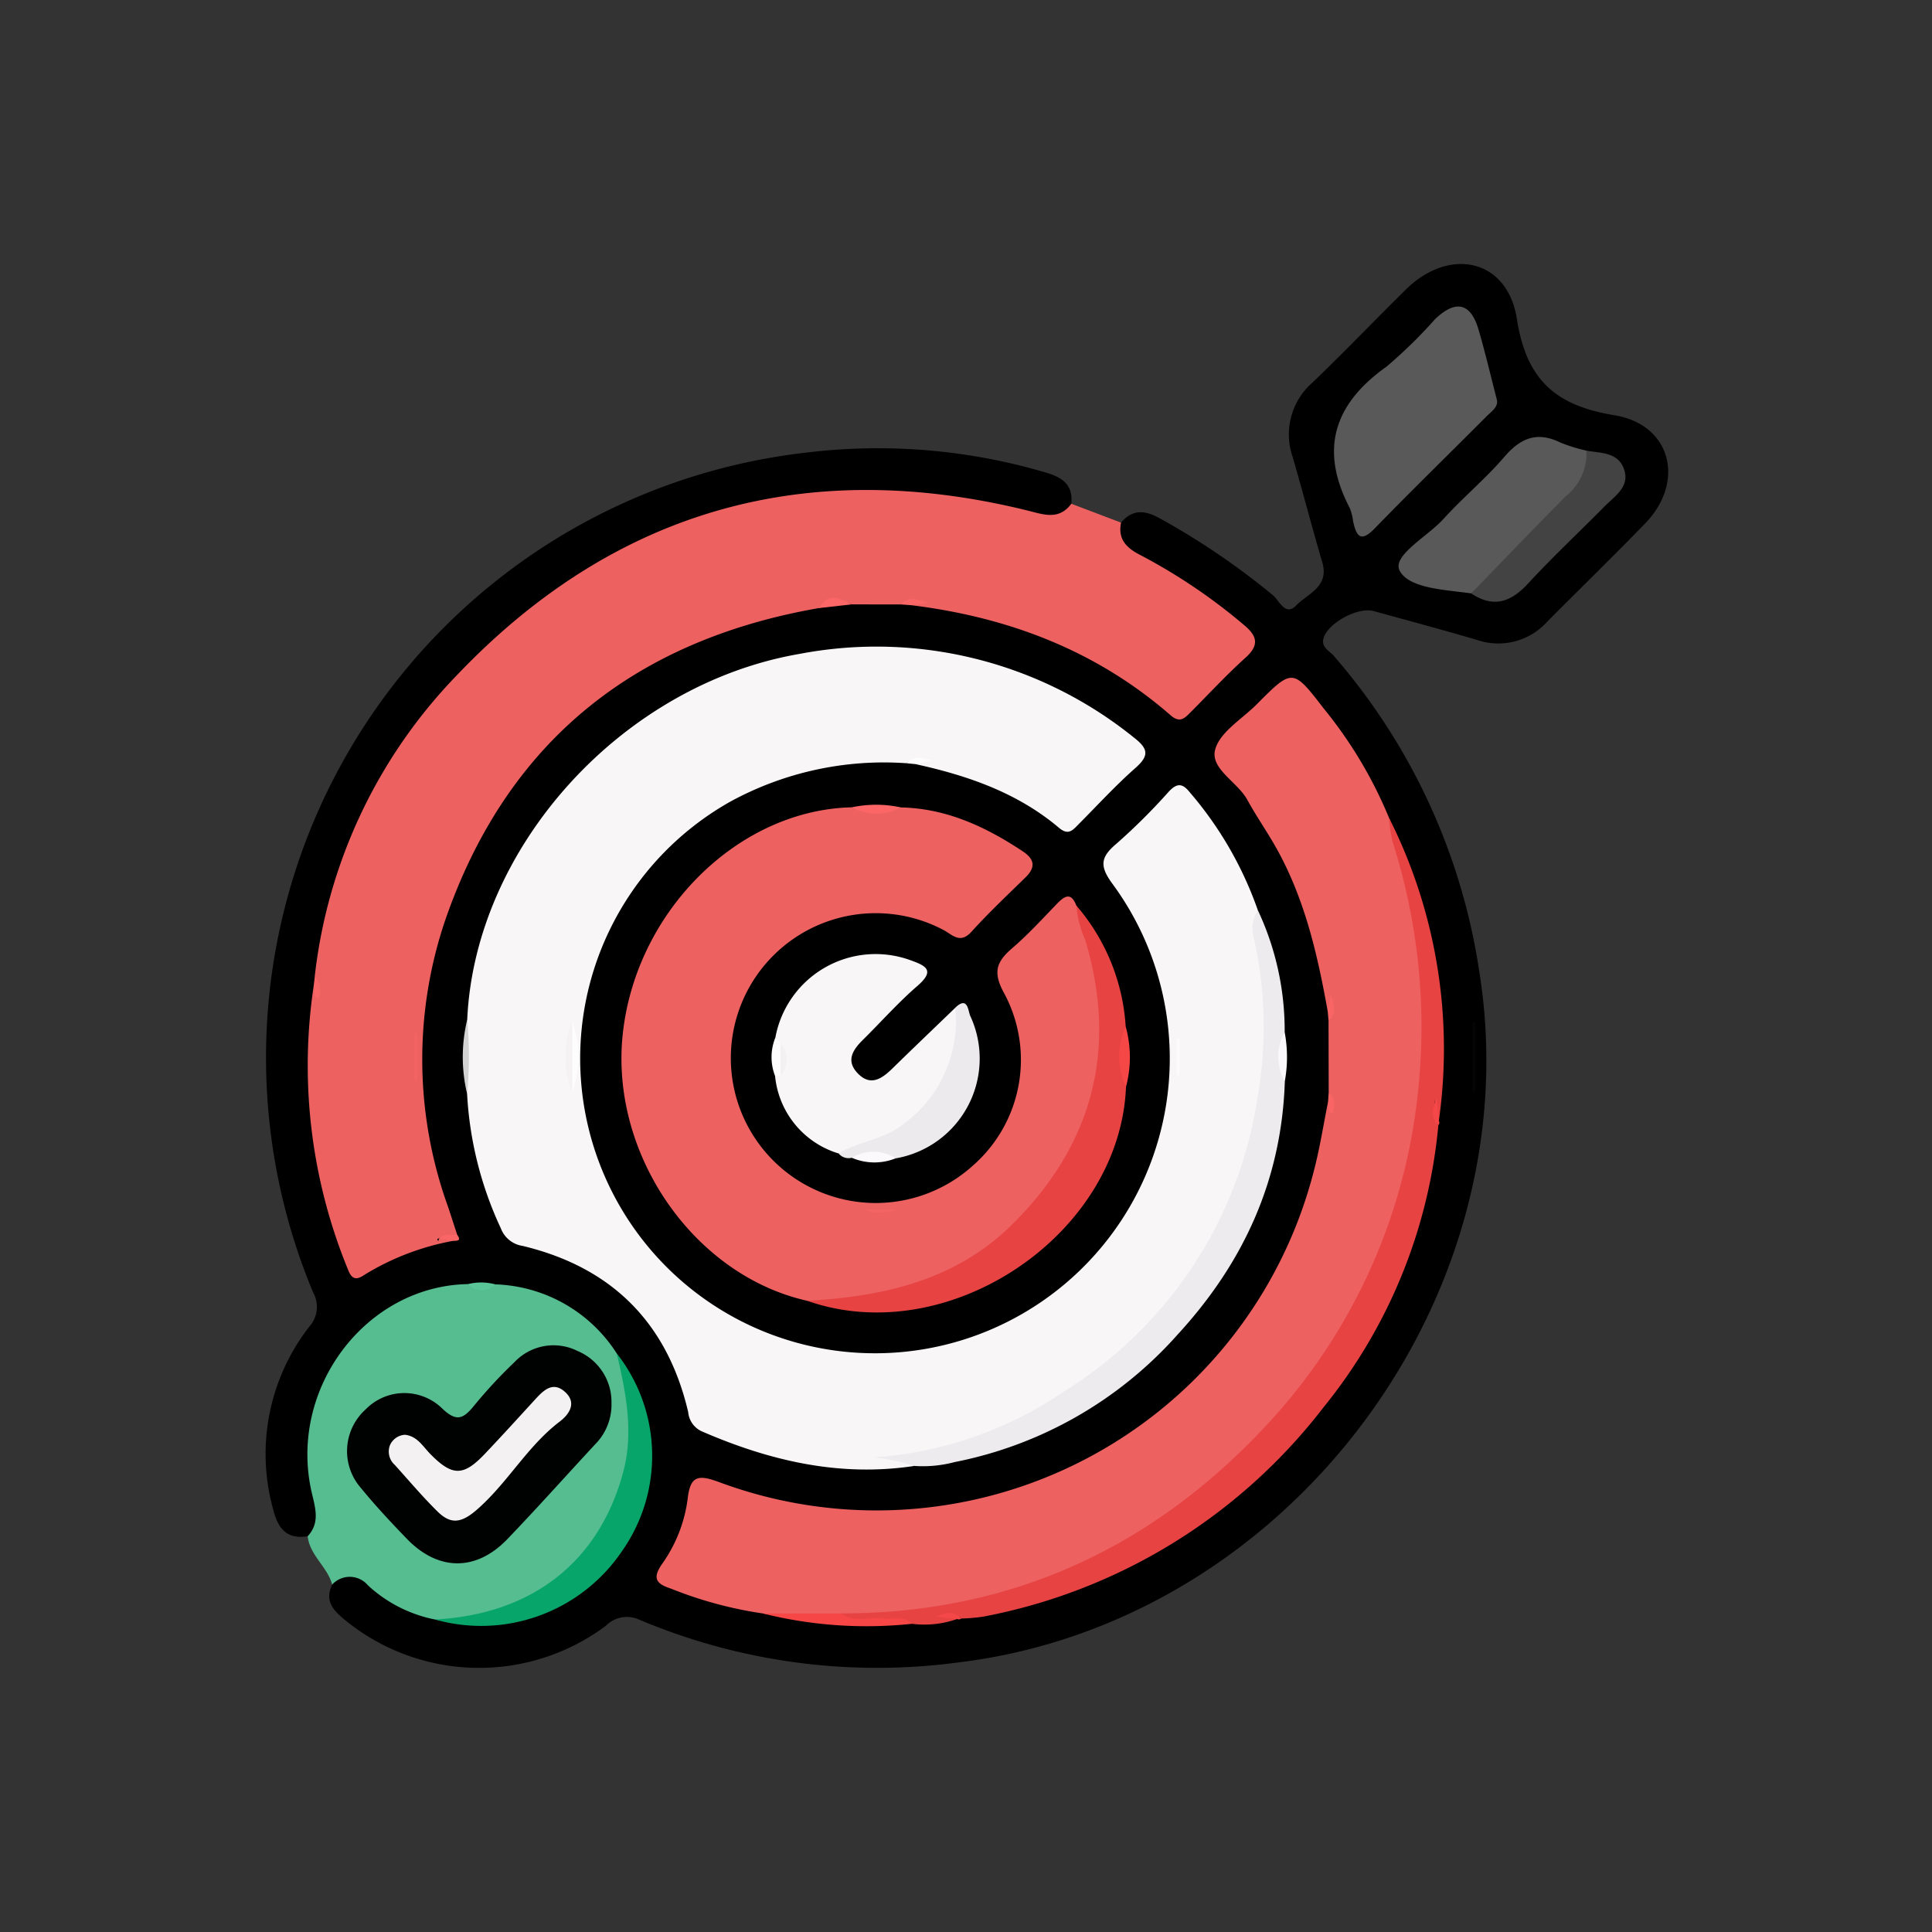 <svg xmlns="http://www.w3.org/2000/svg" xmlns:xlink="http://www.w3.org/1999/xlink" width="166" height="166" viewBox="0 0 166 166">
  <rect x="0" y="0" width="166" height="166" fill="#333333" stroke="none"/>
  <defs>
    <clipPath id="clip-path">
      <circle id="Elipse_7050" data-name="Elipse 7050" cx="83" cy="83" r="83" transform="translate(387 2995)" fill="#fff" stroke="#707070" stroke-width="1"/>
    </clipPath>
  </defs>
  <g id="Enmascarar_grupo_700145" data-name="Enmascarar grupo 700145" transform="translate(-387 -2995)" clip-path="url(#clip-path)">
    <g id="Grupo_841830" data-name="Grupo 841830" transform="translate(409.836 3017.69)">
      <path id="Trazado_568526" data-name="Trazado 568526" d="M2735.522,400.334c-1.757.277-2.525-.61-2.944-2.232a17.8,17.8,0,0,1,3.088-15.784,2.532,2.532,0,0,0,.334-2.911,52.316,52.316,0,0,1,42.371-72.183,50.9,50.9,0,0,1,20.489,1.689c1.455.422,2.444,1.021,2.274,2.706-.617,2.078-2.164,1.693-3.618,1.284a47.592,47.592,0,0,0-13.923-1.874,48.21,48.21,0,0,0-45.824,35.935,23.333,23.333,0,0,0-1.037,5.295,6.315,6.315,0,0,1-.183,1.1,49.368,49.368,0,0,0,2.349,21.915c.572,1.581,1.382,1.837,2.826,1.073a17.208,17.208,0,0,1,5.8-1.765c.312-.022-.094-.005.218-.033a2.24,2.24,0,0,0,.654-.039c-.125-.145-.344-.149-.464-.307A28.1,28.1,0,0,1,2745,363.4a39.443,39.443,0,0,1,34.374-43.324c1.025.016,1.973-.462,2.994-.474,1.277-.04,2.554-.044,3.831.011a5.948,5.948,0,0,1,1.084.168,40.853,40.853,0,0,1,15.863,4.819,32.668,32.668,0,0,1,5.516,3.584c1.293,1.11,2.328,1,3.434-.216a32.387,32.387,0,0,1,2.835-2.822c1.417-1.208,1.115-2.194-.159-3.248a72.115,72.115,0,0,0-8.185-5.532c-1.137-.7-2.384-1.485-1.179-3.126,1-1.176,2.065-1.066,3.334-.364a63.335,63.335,0,0,1,9.711,6.6c.549.453,1.069,1.843,1.99.891.987-1.018,2.875-1.61,2.26-3.7-.885-3.007-1.67-6.043-2.545-9.052a5.913,5.913,0,0,1,1.708-6.417c2.717-2.608,5.323-5.333,8.007-7.978,3.768-3.715,8.747-2.621,9.545,2.518.811,5.22,3.3,7.449,8.388,8.278,4.886.8,6.091,5.72,2.649,9.28-2.782,2.878-5.661,5.662-8.478,8.507a5.645,5.645,0,0,1-6.036,1.5c-2.933-.856-5.884-1.654-8.832-2.462-1.36-.373-3.929,1.031-4.3,2.325-.228.794.492,1.082.868,1.514a53.33,53.33,0,0,1,12.516,27.167c4.478,28.06-16.509,55.9-44.735,59.324a52.51,52.51,0,0,1-27.414-3.658,2.54,2.54,0,0,0-2.9.512,18.2,18.2,0,0,1-22.286-.389c-1.032-.835-1.944-1.662-1.23-3.153.833-1.75,2.008-1.383,3.237-.5a17.5,17.5,0,0,0,5.772,2.994c9.394,1.714,16.625-3.394,17.724-12.636a12.986,12.986,0,0,0-2.626-9.232,12.705,12.705,0,0,0-10.257-5.794c-.713-.007-1.424-.013-2.136.022-8.764.452-14.365,7.975-12.818,17.169C2736.755,397.891,2737.527,399.5,2735.522,400.334Z" transform="translate(-2731.922 -291.027)"/>
      <path id="Trazado_568527" data-name="Trazado 568527" d="M2809.42,335.015c-.287,1.405.444,2.161,1.614,2.763a48.855,48.855,0,0,1,8.95,6.033c1.131.945,1.342,1.718.127,2.812-1.63,1.466-3.121,3.086-4.672,4.64-.508.509-.932,1.026-1.745.319-6.416-5.593-14-8.459-22.36-9.478a.881.881,0,0,1,.988-.287c-.416.092-1.129-.243-1.807.229l-4.236-.007c-1.014-.552-1.9-.018-2.817.318-15.9,2.765-26.86,11.536-32.14,26.9a37.279,37.279,0,0,0,.257,24.5c.273.813.534,1.63.8,2.445-.437.4-1.021.126-1.636.334-.178.006.055.365.051.056,0-.087.252-.127.4-.135a.9.9,0,0,1,.812.275,22.122,22.122,0,0,0-7.607,2.92c-.719.5-1.094.332-1.389-.427a46.14,46.14,0,0,1-2.967-24.361.512.512,0,0,1,.289.439,1.581,1.581,0,0,0-.2-1.23A44.282,44.282,0,0,1,2752.3,348.18c13.507-14.207,29.96-18.9,49.029-14.218,1.395.343,2.731.887,3.819-.568Z" transform="translate(-2735.933 -312.8)" fill="#ed6161"/>
      <path id="Trazado_568528" data-name="Trazado 568528" d="M2739.533,498.644c1.07-1.157.66-2.413.353-3.733-2.065-8.9,4.6-17.772,13.42-17.934a2.628,2.628,0,0,0,2.35.024,12.867,12.867,0,0,1,10.43,5.931c4.45,8.955-.758,18.268-8.279,21.922a12.509,12.509,0,0,1-7.342.941,11.873,11.873,0,0,1-5.755-2.935,2.042,2.042,0,0,0-3.073-.063C2741.228,501.265,2739.714,500.292,2739.533,498.644Z" transform="translate(-2735.933 -389.337)" fill="#56bd91"/>
      <path id="Trazado_568529" data-name="Trazado 568529" d="M2806.17,370.813A27.544,27.544,0,0,0,2791,374.126a25.329,25.329,0,1,0,32.916,7.121c-1.156-1.551-1.135-2.323.284-3.516a52.453,52.453,0,0,0,4.5-4.477c.735-.788,1.2-.71,1.834.09a31.374,31.374,0,0,1,5.822,10.106c.368,3.554,1.157,7.034,1.129,10.665a37.838,37.838,0,0,1-27.062,35.655c-1.794.509-3.577,1.273-5.139.7a1.883,1.883,0,0,1,1.532.723c-6.414.968-12.434-.451-18.277-2.992a2.008,2.008,0,0,1-1.13-1.638c-1.8-7.688-6.58-12.446-14.232-14.28a2.367,2.367,0,0,1-1.865-1.508,31.136,31.136,0,0,1-2.9-11.542,26.144,26.144,0,0,1,.01-6.392c.67-14.847,13.3-28.782,28.535-31.42a35.214,35.214,0,0,1,28.752,7.188c1.26.977,1.307,1.569.112,2.624-1.7,1.5-3.244,3.188-4.848,4.8-.5.5-.876,1.029-1.7.332-3.564-3.014-7.832-4.489-12.311-5.471.142-.328.511-.208.881-.428C2807.208,370.709,2806.618,370.389,2806.17,370.813Z" transform="translate(-2751.114 -327.924)" fill="#f8f6f7"/>
      <path id="Trazado_568530" data-name="Trazado 568530" d="M2812.291,446.839a34.655,34.655,0,0,1-7.9-2.137c-1.22-.4-1.619-.858-.759-2.1a12.4,12.4,0,0,0,2.212-5.636c.221-1.956.907-2.07,2.656-1.427a38.793,38.793,0,0,0,51.192-26.911c.484-1.887.783-3.82,1.168-5.732.285.129.185.454.334.652-.14-.486.137-1.049-.275-1.485q-.006-3.061-.013-6.123c.447-.438.12-1.033.316-1.542-.191.229-.044.612-.384.741-.847-4.774-1.923-9.483-4.267-13.788-.82-1.506-1.82-2.914-2.645-4.418-.849-1.548-3.187-2.657-2.766-4.3.387-1.509,2.306-2.633,3.572-3.905,3.07-3.086,3.1-3.1,5.743.337a37.361,37.361,0,0,1,5.621,9.4c2.3,6.29,3.833,12.712,3.5,19.482-.746,15.012-6.629,27.576-17.99,37.447a48.694,48.694,0,0,1-26.218,11.729c-2.267.293-4.539.073-6.809.151A51.216,51.216,0,0,1,2812.291,446.839Z" transform="translate(-2769.592 -330.9)" fill="#ed6161"/>
      <path id="Trazado_568531" data-name="Trazado 568531" d="M2812.714,432.46c-9.759-2.193-16.953-12.609-15.84-22.929,1.138-10.554,9.925-19.248,19.676-19.469a8.336,8.336,0,0,0,4.229.009c3.906.085,7.271,1.655,10.452,3.765,1.033.685,1.142,1.372.24,2.254-1.571,1.534-3.17,3.045-4.644,4.67-.99,1.091-1.657.217-2.427-.174a12.451,12.451,0,1,0,2.554,20.263,12.079,12.079,0,0,0,2.7-14.792c-1-1.8-.695-2.709.672-3.883s2.586-2.512,3.84-3.809c.659-.682,1.221-1.058,1.684.147,4.548,9.207,3.262,17.881-3.057,25.63C2827.72,430.367,2820.954,433.424,2812.714,432.46Z" transform="translate(-2766.201 -343.386)" fill="#ed6161"/>
      <path id="Trazado_568532" data-name="Trazado 568532" d="M2836.785,460.321c14.99.01,27.377-5.947,37.256-16.937a49.317,49.317,0,0,0,12.241-27.168,52.221,52.221,0,0,0-2.106-22.2,14.1,14.1,0,0,1-.31-2.069A44.113,44.113,0,0,1,2888.154,418c-.525-.446-.129-1.077-.4-1.838.236.893-.124,1.611.357,2.211a44.962,44.962,0,0,1-9.883,24.261,48.219,48.219,0,0,1-29.235,17.967,15.518,15.518,0,0,1-1.867.159c-.3-.1.122-.026-.166-.142-.347-.14-.711-.031-1.051-.142.262.155.651-.012.838.331a8.477,8.477,0,0,1-3.867.407c-1.561-.481-3.166-.073-4.739-.239C2837.647,460.92,2836.823,461.383,2836.785,460.321Z" transform="translate(-2787.362 -344.384)" fill="#e74343"/>
      <path id="Trazado_568533" data-name="Trazado 568533" d="M2824.787,423.981a8.756,8.756,0,0,1,11.607-6.64c1.389.495,2.115.894.581,2.222-1.654,1.432-3.115,3.089-4.676,4.629-.86.847-1.461,1.774-.464,2.838,1.106,1.181,2.087.512,3.008-.389,1.788-1.749,3.6-3.477,5.4-5.215,1.058,1.051.7,2.311.454,3.508-.98,4.783-5.344,8.987-10.47,9.014a7.723,7.723,0,0,1-5.468-6.674,1.824,1.824,0,0,0,.36-.455,16.264,16.264,0,0,0-.006-2.038A1.846,1.846,0,0,0,2824.787,423.981Z" transform="translate(-2781.001 -357.528)" fill="#f8f6f7"/>
      <path id="Trazado_568534" data-name="Trazado 568534" d="M2940.661,306.8c.12.6-.46.974-.887,1.4-3.2,3.21-6.451,6.375-9.609,9.629-1.225,1.263-1.587.658-1.861-.608a4.51,4.51,0,0,0-.286-1.132c-2.618-5.014-1.384-8.938,3.159-12.158a41.956,41.956,0,0,0,4.185-4.095c1.773-1.682,3.05-1.371,3.72.922C2939.652,302.7,2940.113,304.682,2940.661,306.8Z" transform="translate(-2834.878 -295.121)" fill="#595959"/>
      <path id="Trazado_568535" data-name="Trazado 568535" d="M2846.286,456.576a16.807,16.807,0,0,0-3.414-.733,33.045,33.045,0,0,0,16.258-5.64,35.986,35.986,0,0,0,16.645-25.179,34.791,34.791,0,0,0-.381-14.17,2.859,2.859,0,0,1,.431-2.016,24.308,24.308,0,0,1,2.3,10.456,8.272,8.272,0,0,0,.014,4.236c-.276,8.458-3.527,15.589-9.25,21.8a34.5,34.5,0,0,1-19.119,10.915A10.616,10.616,0,0,1,2846.286,456.576Z" transform="translate(-2790.58 -353.312)" fill="#edebed"/>
      <path id="Trazado_568536" data-name="Trazado 568536" d="M2830.61,441.939c6.546-.356,12.768-1.764,17.6-6.541,6.933-6.854,9.118-15.047,6.293-24.472a8.712,8.712,0,0,1-.754-2.935,17.554,17.554,0,0,1,4.233,10.385,43.489,43.489,0,0,0,.027,5.183C2857.5,436.3,2842.741,446.2,2830.61,441.939Z" transform="translate(-2784.097 -352.864)" fill="#e74343"/>
      <path id="Trazado_568537" data-name="Trazado 568537" d="M2944.668,335.986c-2.225-.314-5.332-.41-6.142-1.949-.68-1.291,2.391-2.934,3.764-4.448,1.672-1.844,3.613-3.448,5.231-5.334,1.406-1.639,2.837-2.205,4.831-1.221a14.039,14.039,0,0,0,2.219.685,1.9,1.9,0,0,1-.03,2.575A51.752,51.752,0,0,1,2944.668,335.986Z" transform="translate(-2841.1 -307.692)" fill="#595959"/>
      <path id="Trazado_568538" data-name="Trazado 568538" d="M2762.759,512.476c8.33-.441,14.124-4.936,16.188-12.715.9-3.408.219-6.8-.568-10.147a14.237,14.237,0,0,1,.432,17.02A14.6,14.6,0,0,1,2762.759,512.476Z" transform="translate(-2748.225 -396.018)" fill="#08a56b"/>
      <path id="Trazado_568539" data-name="Trazado 568539" d="M2951.667,337.3c2.714-2.795,5.406-5.613,8.155-8.373a4.667,4.667,0,0,0,1.747-3.893c1.2.221,2.643.119,3.191,1.488.629,1.576-.727,2.388-1.633,3.305-2.189,2.218-4.472,4.347-6.582,6.637C2955.058,338.075,2953.559,338.564,2951.667,337.3Z" transform="translate(-2848.098 -309.005)" fill="#434343"/>
      <path id="Trazado_568540" data-name="Trazado 568540" d="M2836.356,438.681c1.708-1.057,3.814-1.157,5.459-2.449a10.939,10.939,0,0,0,4.557-10.073c1.106-1.069,1.111.331,1.293.7a8.7,8.7,0,0,1-6.41,12.241,21.04,21.04,0,0,0-3.771-.051A1.109,1.109,0,0,1,2836.356,438.681Z" transform="translate(-2787.135 -362.261)" fill="#eceaec"/>
      <path id="Trazado_568541" data-name="Trazado 568541" d="M2829.243,537.016c1.158.871,2.491.259,3.732.435.8.113,1.684-.266,2.364.456a36.773,36.773,0,0,1-12.82-.889Z" transform="translate(-2779.819 -421.078)" fill="#f64646"/>
      <path id="Trazado_568542" data-name="Trazado 568542" d="M2888.083,435.208a6.139,6.139,0,0,1-.026-5.183A9.875,9.875,0,0,1,2888.083,435.208Z" transform="translate(-2814.172 -364.514)" fill="#f64747"/>
      <path id="Trazado_568543" data-name="Trazado 568543" d="M2952.181,429.206v5.967l-.235,0V429.28Z" transform="translate(-2848.246 -364.081)" fill="#050505"/>
      <path id="Trazado_568544" data-name="Trazado 568544" d="M2768.219,428.753a34.727,34.727,0,0,1-.009,6.392A13.672,13.672,0,0,1,2768.219,428.753Z" transform="translate(-2750.909 -363.841)" fill="#d4d3d4"/>
      <path id="Trazado_568545" data-name="Trazado 568545" d="M2838.751,453.364a3.545,3.545,0,0,1,3.77.051A4.9,4.9,0,0,1,2838.751,453.364Z" transform="translate(-2788.401 -376.579)" fill="#fbf9fb"/>
      <path id="Trazado_568546" data-name="Trazado 568546" d="M2824.453,432.022l.437.469a3.847,3.847,0,0,1,0,2.824h-.471A4.476,4.476,0,0,1,2824.453,432.022Z" transform="translate(-2780.666 -365.569)" fill="#fdfdfd"/>
      <path id="Trazado_568547" data-name="Trazado 568547" d="M2917.061,435.258a4.314,4.314,0,0,1-.015-4.236A11.536,11.536,0,0,1,2917.061,435.258Z" transform="translate(-2829.505 -365.041)" fill="#faf8fa"/>
      <path id="Trazado_568548" data-name="Trazado 568548" d="M2842.977,389.823a4.372,4.372,0,0,1-4.229-.009A10.033,10.033,0,0,1,2842.977,389.823Z" transform="translate(-2788.399 -343.138)" fill="#fc6666"/>
      <path id="Trazado_568549" data-name="Trazado 568549" d="M2832.764,352.749c.8-1.363,1.8-.881,2.817-.318Z" transform="translate(-2785.236 -323.192)" fill="#fb6666"/>
      <path id="Trazado_568550" data-name="Trazado 568550" d="M2945.159,445.394c-.731-.7-.477-1.512-.126-2.332l.168,1.958A.316.316,0,0,1,2945.159,445.394Z" transform="translate(-2844.409 -371.406)" fill="#f54747"/>
      <path id="Trazado_568551" data-name="Trazado 568551" d="M2847.73,352.559c.705-.809,1.545-.36,2.363-.141l-1.544.2Z" transform="translate(-2793.148 -323.313)" fill="#fa6666"/>
      <path id="Trazado_568552" data-name="Trazado 568552" d="M2740.737,421.031c.6.519.518,1.154.318,1.87-.531-.247-.242-.753-.411-1.079Z" transform="translate(-2736.533 -359.759)" fill="#f96565"/>
      <path id="Trazado_568553" data-name="Trazado 568553" d="M2925.63,442.012c.613.505.51,1.147.358,1.834-.594-.172-.245-.695-.417-1Q2925.6,442.428,2925.63,442.012Z" transform="translate(-2834.301 -370.851)" fill="#f96565"/>
      <path id="Trazado_568554" data-name="Trazado 568554" d="M2764.715,468.513l-1.17-.176c.529-.546,1.068-.265,1.541-.354C2765.474,468.518,2765.081,468.506,2764.715,468.513Z" transform="translate(-2748.64 -384.582)" fill="#fa6666"/>
      <path id="Trazado_568555" data-name="Trazado 568555" d="M2771.134,476.846a1.6,1.6,0,0,1-2.35-.024A4.672,4.672,0,0,1,2771.134,476.846Z" transform="translate(-2751.41 -389.181)" fill="#5ac698"/>
      <path id="Trazado_568556" data-name="Trazado 568556" d="M2848.737,381.516c.515-.6,1.15-.522,2.19-.239l-1.4.317Z" transform="translate(-2793.68 -338.627)" fill="#fefdfe"/>
      <path id="Trazado_568557" data-name="Trazado 568557" d="M2925.524,425.658l.25-1.483c.369,1.087.473,1.725-.182,2.284Z" transform="translate(-2834.277 -361.421)" fill="#f96565"/>
      <path id="Trazado_568558" data-name="Trazado 568558" d="M2855.889,537.466l-1.812-.2c1-.434,1.638-.457,2.191.15l-.182.086Z" transform="translate(-2796.504 -421.045)" fill="#f44747"/>
      <path id="Trazado_568559" data-name="Trazado 568559" d="M2759.268,431.278v4.067h-.233v-4.094Z" transform="translate(-2746.256 -365.162)" fill="#f46363"/>
      <path id="Trazado_568560" data-name="Trazado 568560" d="M2769.459,493.072a4.854,4.854,0,0,1-1.441,3.612c-2.5,2.7-4.954,5.446-7.5,8.1-2.678,2.791-5.94,2.768-8.628-.01-1.36-1.406-2.7-2.838-3.939-4.353a4.817,4.817,0,0,1,.38-6.772,4.648,4.648,0,0,1,6.575-.092c1.212,1.163,1.8.922,2.706-.184a41.659,41.659,0,0,1,3.511-3.788,4.613,4.613,0,0,1,5.425-.959A4.739,4.739,0,0,1,2769.459,493.072Z" transform="translate(-2739.756 -395.236)" fill="#000101"/>
      <path id="Trazado_568561" data-name="Trazado 568561" d="M2787.128,435.14a8.426,8.426,0,0,1,0-6.123A17.037,17.037,0,0,1,2787.128,435.14Z" transform="translate(-2760.804 -363.981)" fill="#f4f2f3"/>
      <path id="Trazado_568562" data-name="Trazado 568562" d="M2787.773,435.14q0-3.061,0-6.123A8.794,8.794,0,0,1,2787.773,435.14Z" transform="translate(-2761.449 -363.981)" fill="#fefdfe"/>
      <path id="Trazado_568563" data-name="Trazado 568563" d="M2898.233,432.16v3.165l-.229.006v-3.079Z" transform="translate(-2819.727 -365.642)" fill="#fdfcfd"/>
      <path id="Trazado_568564" data-name="Trazado 568564" d="M2843.714,463.346a3.451,3.451,0,0,1-2.76,0Z" transform="translate(-2789.566 -382.13)" fill="#f56464"/>
      <path id="Trazado_568565" data-name="Trazado 568565" d="M2825.753,435.842v-2.824A2.141,2.141,0,0,1,2825.753,435.842Z" transform="translate(-2781.529 -366.096)" fill="#f3f1f2"/>
      <path id="Trazado_568566" data-name="Trazado 568566" d="M2755.722,499.843c1.062.111,1.541,1,2.186,1.656,1.88,1.91,2.834,1.929,4.671-.006,1.456-1.532,2.879-3.1,4.305-4.657.72-.788,1.523-1.613,2.567-.7,1.073.939.407,1.938-.43,2.575-2.814,2.14-4.5,5.316-7.174,7.617-1.382,1.188-2.264,1.155-3.343.089-1.279-1.265-2.445-2.644-3.65-3.982a1.534,1.534,0,0,1-.413-1.708A1.5,1.5,0,0,1,2755.722,499.843Z" transform="translate(-2743.767 -399.255)" fill="#f3f1f2"/>
    </g>
  </g>
</svg>
